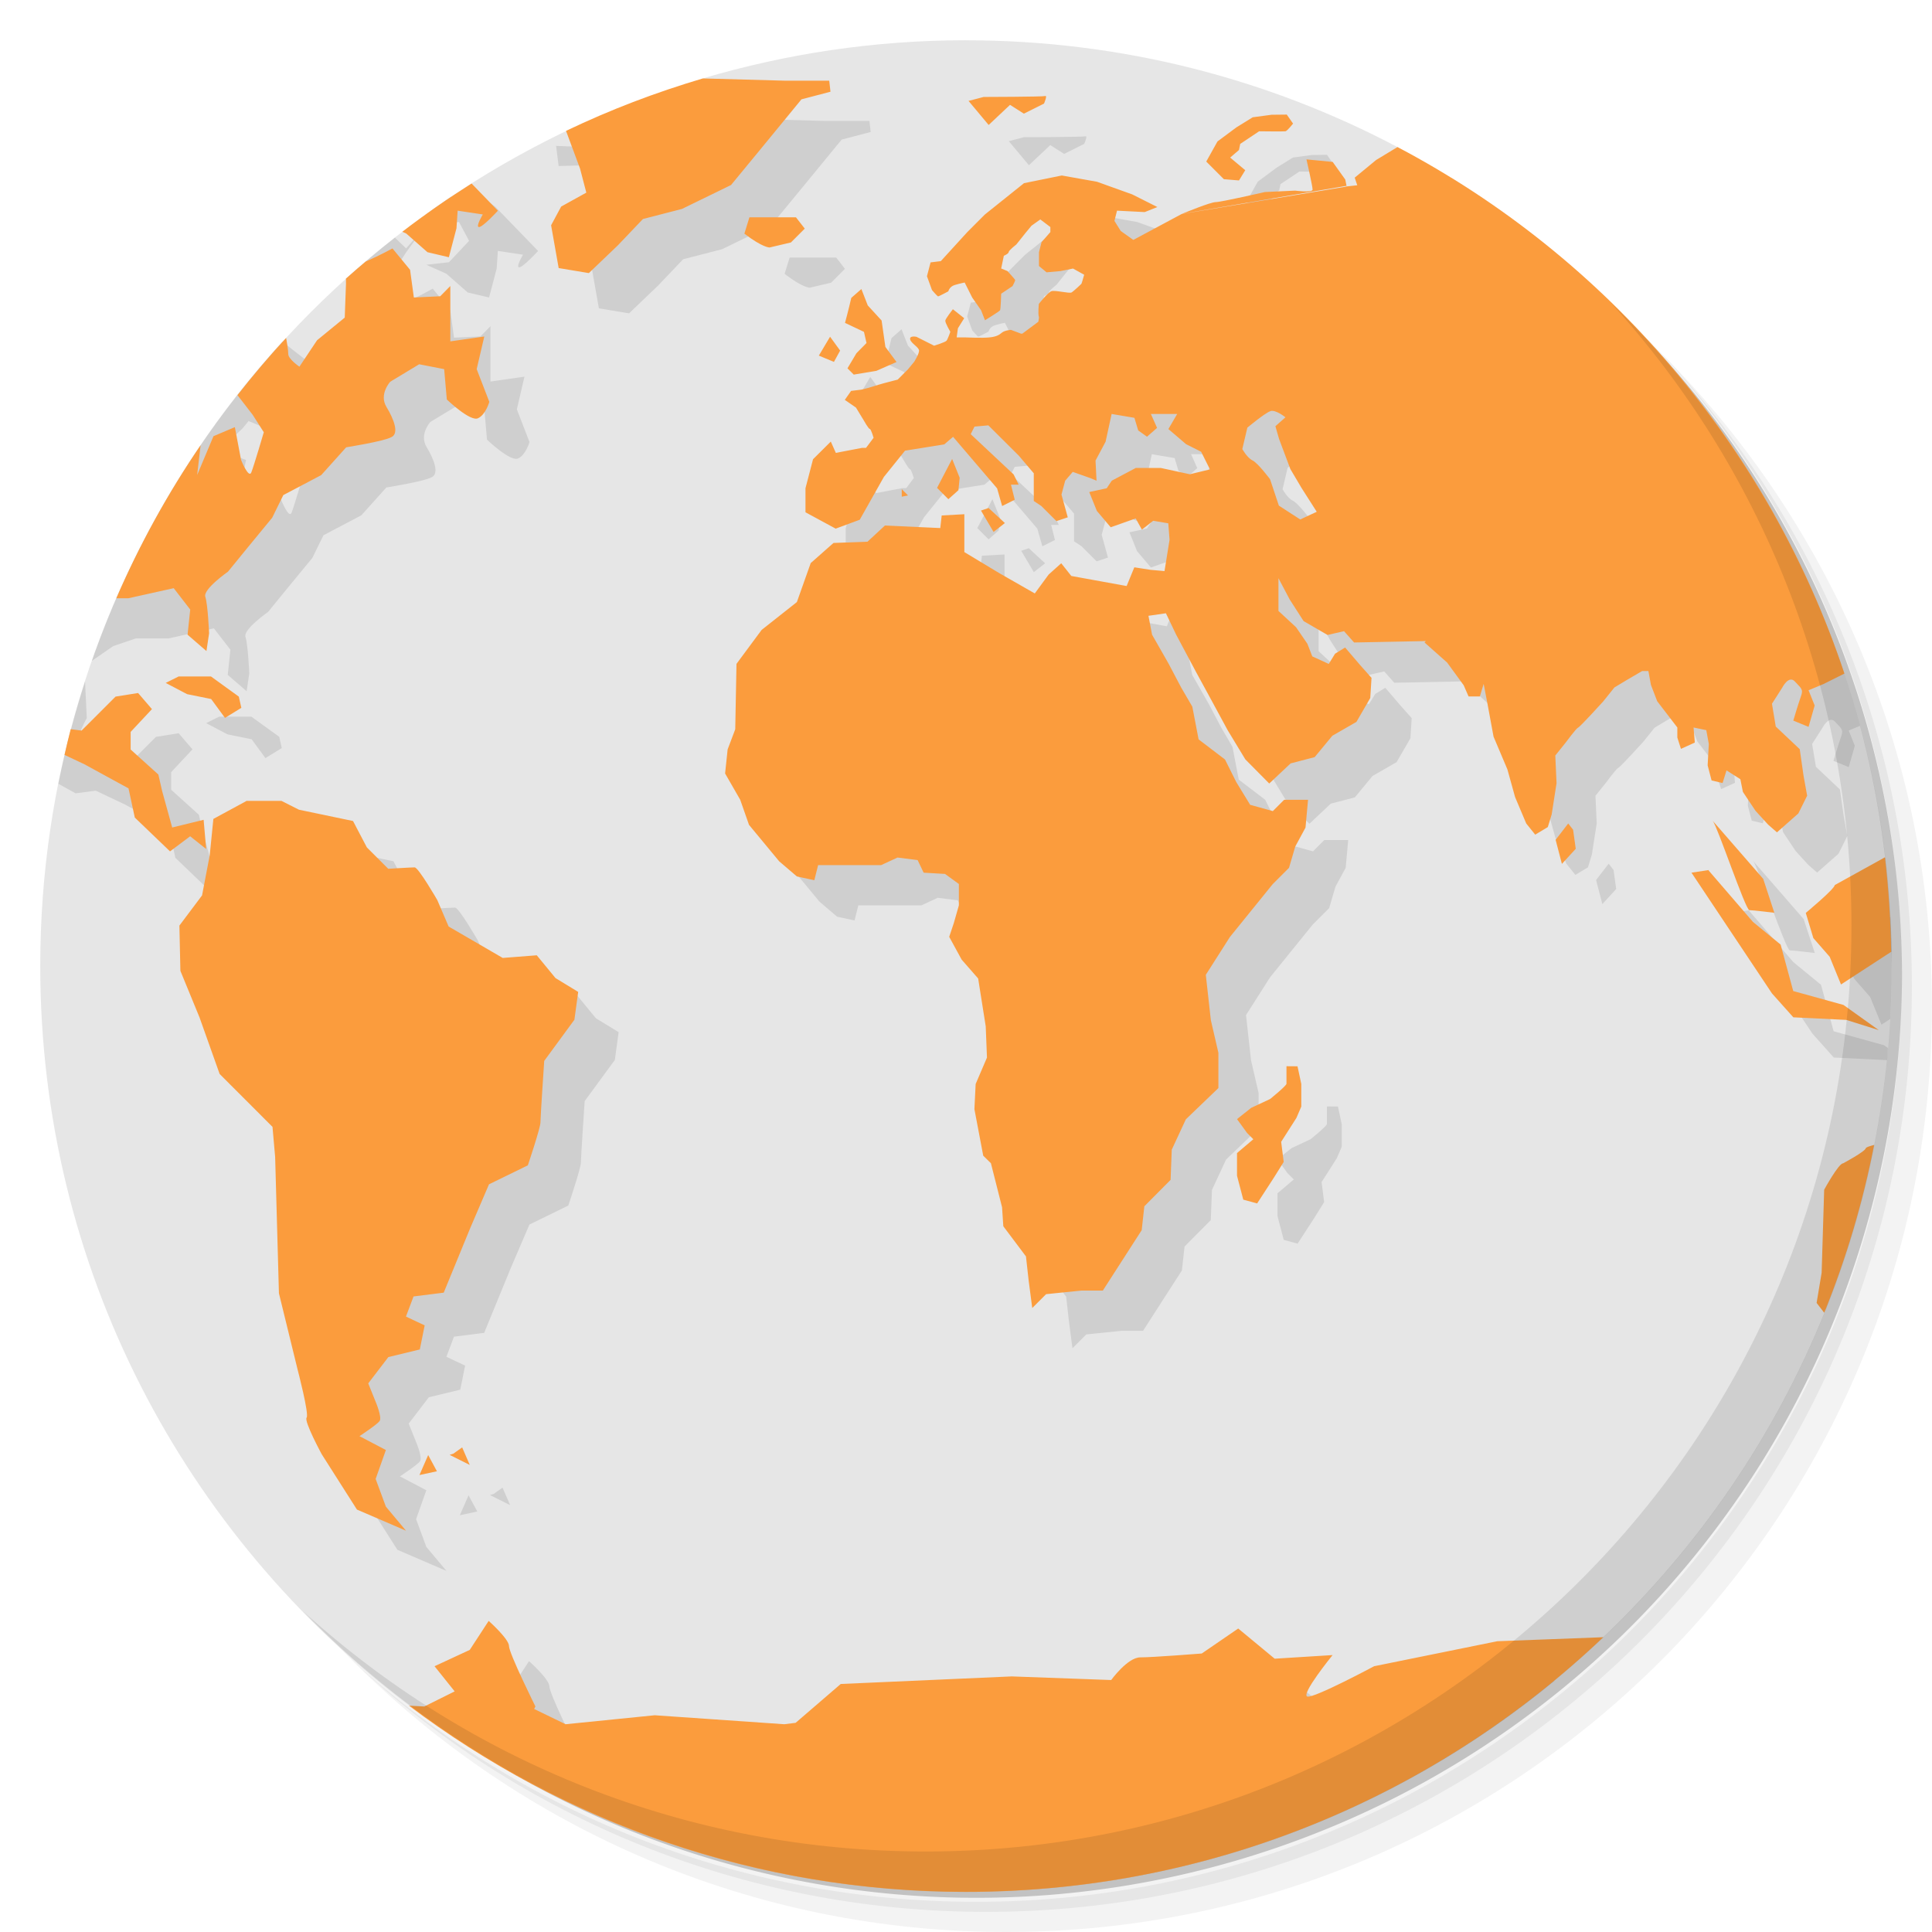 <?xml version="1.0" encoding="UTF-8" standalone="no"?>
<svg
   xmlns:dc="http://purl.org/dc/elements/1.1/"
   xmlns:cc="http://creativecommons.org/ns#"
   xmlns:rdf="http://www.w3.org/1999/02/22-rdf-syntax-ns#"
   xmlns:svg="http://www.w3.org/2000/svg"
   xmlns="http://www.w3.org/2000/svg"
   xmlns:sodipodi="http://sodipodi.sourceforge.net/DTD/sodipodi-0.dtd"
   xmlns:inkscape="http://www.inkscape.org/namespaces/inkscape"
   viewBox="0 0 48 48"
   id="svg2"
   version="1.1"
   inkscape:version="0.91 r13725"
   sodipodi:docname="firefox-icon-unbranded.svg">
  <sodipodi:namedview
     pagecolor="#ffffff"
     bordercolor="#666666"
     borderopacity="1"
     objecttolerance="10"
     gridtolerance="10"
     guidetolerance="10"
     inkscape:pageopacity="0"
     inkscape:pageshadow="2"
     inkscape:window-width="1863"
     inkscape:window-height="1021"
     id="namedview43"
     showgrid="false"
     inkscape:zoom="4.9166667"
     inkscape:cx="24"
     inkscape:cy="24"
     inkscape:window-x="57"
     inkscape:window-y="31"
     inkscape:window-maximized="1"
     inkscape:current-layer="g19" />
  <defs
     id="defs4">
    <linearGradient
       id="linearGradient3764"
       x1="1"
       x2="47"
       gradientUnits="userSpaceOnUse"
       gradientTransform="matrix(0,-1,1,0,-1.5e-6,48)">
      <stop
         style="stop-color:#ffd75d;stop-opacity:1"
         id="stop7" />
      <stop
         offset="1"
         style="stop-color:#ffdd72;stop-opacity:1"
         id="stop9" />
    </linearGradient>
  </defs>
  <g
     id="g11">
    <path
       d="m 36.31 5 c 5.859 4.062 9.688 10.831 9.688 18.5 c 0 12.426 -10.07 22.5 -22.5 22.5 c -7.669 0 -14.438 -3.828 -18.5 -9.688 c 1.037 1.822 2.306 3.499 3.781 4.969 c 4.085 3.712 9.514 5.969 15.469 5.969 c 12.703 0 23 -10.298 23 -23 c 0 -5.954 -2.256 -11.384 -5.969 -15.469 c -1.469 -1.475 -3.147 -2.744 -4.969 -3.781 z m 4.969 3.781 c 3.854 4.113 6.219 9.637 6.219 15.719 c 0 12.703 -10.297 23 -23 23 c -6.081 0 -11.606 -2.364 -15.719 -6.219 c 4.16 4.144 9.883 6.719 16.219 6.719 c 12.703 0 23 -10.298 23 -23 c 0 -6.335 -2.575 -12.06 -6.719 -16.219 z"
       style="opacity:0.05"
       id="path13" />
    <path
       d="m 41.28 8.781 c 3.712 4.085 5.969 9.514 5.969 15.469 c 0 12.703 -10.297 23 -23 23 c -5.954 0 -11.384 -2.256 -15.469 -5.969 c 4.113 3.854 9.637 6.219 15.719 6.219 c 12.703 0 23 -10.298 23 -23 c 0 -6.081 -2.364 -11.606 -6.219 -15.719 z"
       style="opacity:0.1"
       id="path15" />
    <path
       d="m 31.25 2.375 c 8.615 3.154 14.75 11.417 14.75 21.13 c 0 12.426 -10.07 22.5 -22.5 22.5 c -9.708 0 -17.971 -6.135 -21.12 -14.75 a 23 23 0 0 0 44.875 -7 a 23 23 0 0 0 -16 -21.875 z"
       style="opacity:0.2"
       id="path17" />
  </g>
  <g
     id="g19">
    <path
       d="m 24 1 c -2.27 0 -4.462 0.334 -6.533 0.947 c 1.534 1.053 -1.25 2.02 -3.205 1.215 c -7.833 3.667 -13.262 11.617 -13.262 20.838 c 0 7.505 3.595 14.169 9.156 18.367 c 5.844 2.633 21.844 2.633 29.684 -1.699 c 2.366 -2.249 4.253 -4.995 5.494 -8.07 c 0 -0.001 0 -0.001 0 -0.002 c 0.234 -1.595 0.667 -3.594 1.23 -4.15 l 0.002 0 c 0.282 -1.438 0.434 -2.923 0.434 -4.443 c 0 -0.118 -0.006 -0.234 -0.008 -0.352 c -0.001 0 -0.001 0 -0.002 0 c -0.992 -0.649 -0.556 -1.182 -0.154 -2.348 c -0.185 -1.577 -0.527 -3.105 -1.014 -4.568 c -1.826 -0.738 -7.823 -7.734 -11.1 -13.08 c -3.203 -1.692 -6.85 -2.654 -10.725 -2.654 z"
       style="fill:#e6e6e6;fill-opacity:1"
       id="path21" />
    <path
       d="m 17 2.906 -0.84 0.25 -0.969 0.066 l -0.598 0.434 -0.777 -0.031 l 0.063 0.5 1.125 -0.031 0.406 1.094 0.156 0.598 -0.625 0.346 -0.25 0.465 0.188 1.063 0.75 0.125 0.719 -0.688 0.625 -0.656 0.969 -0.25 1.219 -0.594 0.721 -0.875 1.029 -1.254 0.721 -0.189 -0.031 -0.275 -1.125 0 -3.469 -0.096 z m 9.969 0.48 c -0.055 0.02 -1.531 0.023 -1.531 0.023 l -0.375 0.098 0.5 0.598 0.531 -0.5 0.344 0.219 0.5 -0.25 c 0 0 0.09 -0.211 0.031 -0.188 z m 6 0.461 -0.375 0.004 -0.471 0.063 -0.404 0.25 -0.471 0.35 -0.279 0.5 0.438 0.438 0.375 0.031 0.156 -0.254 -0.375 -0.314 0.219 -0.188 0.031 -0.152 0.469 -0.313 c 0 0 0.609 0.008 0.656 0 0.047 -0.012 0.188 -0.191 0.188 -0.191 z m 3.105 0.578 -0.266 0.176 -0.621 0.375 -0.531 0.438 0.064 0.189 -0.281 0.031 0 0.004 -4.08 0.678 -1.203 0.645 -0.313 -0.223 -0.156 -0.25 0.064 -0.254 0.689 0.035 0.314 -0.125 -0.625 -0.314 -0.875 -0.314 -0.875 -0.156 -0.939 0.191 -0.973 0.779 -0.438 0.439 -0.656 0.719 -0.254 0.031 -0.09 0.344 0.125 0.344 c 0 0 0.133 0.156 0.152 0.156 0.023 0 0.254 -0.125 0.254 -0.125 0 0 0.027 -0.117 0.156 -0.156 0.129 -0.039 0.25 -0.063 0.25 -0.063 l 0.188 0.375 0.219 0.313 0.098 0.25 c 0 0 0.363 -0.223 0.375 -0.25 0.016 -0.031 0.027 -0.41 0.027 -0.41 l 0.281 -0.188 c 0 0 0.074 -0.133 0.066 -0.156 -0.012 -0.02 -0.191 -0.219 -0.191 -0.219 l -0.156 -0.063 0.066 -0.316 c 0 0 0.121 -0.051 0.121 -0.094 0 -0.039 0.191 -0.189 0.191 -0.189 l 0.219 -0.275 0.156 -0.189 0.219 -0.156 0.25 0.189 0 0.125 -0.219 0.25 -0.064 0.25 0 0.344 0.189 0.156 0.344 -0.031 0.313 -0.063 0.277 0.154 -0.064 0.221 c 0 0 -0.195 0.188 -0.25 0.219 -0.059 0.031 -0.414 -0.063 -0.5 -0.031 -0.09 0.031 -0.313 0.316 -0.313 0.316 0 0 -0.023 0.249 0 0.313 0.012 0.023 -0.004 0.07 -0.012 0.129 l -0.023 0.018 -0.375 0.279 -0.031 0 -0.25 -0.094 c 0 0 -0.148 0.008 -0.223 0.066 -0.063 0.051 -0.122 0.102 -0.314 0.121 -0.191 0.02 -0.563 0 -0.594 0 l -0.219 0 0.031 -0.227 0.156 -0.25 -0.281 -0.223 c 0 0 -0.18 0.23 -0.188 0.281 -0.008 0.055 0.125 0.279 0.125 0.279 0 0 -0.063 0.182 -0.094 0.221 -0.031 0.039 -0.309 0.125 -0.309 0.125 l -0.439 -0.221 c 0 0 -0.18 -0.038 -0.156 0.064 0.023 0.102 0.221 0.195 0.221 0.281 0 0.082 -0.121 0.275 -0.121 0.275 l -0.156 0.189 -0.254 0.254 -0.344 0.09 c 0 0 -0.247 0.07 -0.314 0.094 -0.063 0.023 -0.25 0.066 -0.25 0.066 l -0.25 0.031 -0.156 0.223 0.277 0.191 0.188 0.309 c 0 0 0.125 0.223 0.156 0.223 0.031 0 0.094 0.219 0.094 0.219 l -0.188 0.25 -0.098 0 -0.652 0.125 -0.125 -0.281 -0.441 0.438 -0.188 0.721 0 0.598 0.75 0.406 0.598 -0.221 0.6 -1.064 0.525 -0.652 0.975 -0.156 0.219 -0.188 1.094 1.281 0.125 0.438 0.313 -0.156 -0.094 -0.375 0.191 0 -0.125 -0.254 -1.066 -1 0.094 -0.188 0.344 -0.031 0.754 0.75 0.375 0.441 0 0.688 0.188 0.125 0.375 0.375 0.281 -0.094 -0.156 -0.566 0.092 -0.344 0.188 -0.219 0.441 0.156 0.15 0.063 -0.025 -0.5 0.25 -0.469 0.15 -0.689 0.566 0.096 0.094 0.313 0.219 0.156 0.25 -0.219 -0.154 -0.346 0.654 0 -0.219 0.375 0.439 0.375 0.375 0.189 0.219 0.438 -0.5 0.121 -0.719 -0.156 -0.625 0 -0.596 0.316 -0.125 0.188 -0.434 0.094 0.189 0.469 0.344 0.406 0.621 -0.219 0.154 0.277 0.281 -0.219 0.375 0.063 0.031 0.41 -0.125 0.777 -0.344 -0.031 -0.406 -0.063 -0.191 0.465 -1.375 -0.25 -0.25 -0.316 -0.313 0.281 -0.344 0.469 -0.875 -0.5 -0.875 -0.527 0 -0.941 -0.563 0.031 -0.035 0.313 -1.375 -0.063 -0.434 0.402 -0.844 0.031 -0.566 0.5 -0.344 0.969 -0.875 0.691 -0.625 0.844 -0.031 1.625 -0.189 0.5 -0.063 0.598 0.375 0.652 0.219 0.625 0.75 0.906 0.439 0.375 0.434 0.094 0.094 -0.375 1.566 0 0.406 -0.188 0.5 0.063 0.15 0.313 0.531 0.031 0.344 0.25 0 0.531 -0.125 0.438 -0.115 0.344 0.309 0.566 0.41 0.469 0.188 1.188 0.031 0.777 -0.281 0.656 -0.031 0.625 0.219 1.156 0.191 0.188 0.277 1.094 0.031 0.471 0.563 0.75 0.066 0.594 0.09 0.688 0.344 -0.344 0.879 -0.09 0.531 0 0.965 -1.5 0.066 -0.594 0.652 -0.656 0.029 -0.75 0.35 -0.754 0.809 -0.777 0 -0.875 -0.188 -0.813 -0.125 -1.125 0.598 -0.939 1.062 -1.313 0.406 -0.406 0.156 -0.531 0.254 -0.469 0.063 -0.691 -0.594 0 -0.281 0.281 -0.563 -0.156 -0.344 -0.563 -0.281 -0.563 -0.656 -0.5 -0.156 -0.813 -0.277 -0.475 -0.313 -0.594 -0.41 -0.719 -0.09 -0.469 0.434 -0.063 0.254 0.531 0.5 0.938 0.375 0.688 0.406 0.75 0.438 0.723 0.594 0.6 0.531 -0.5 0.598 -0.156 0.439 -0.531 0.598 -0.344 0.344 -0.594 0.031 -0.5 -0.281 -0.316 -0.375 -0.438 -0.25 0.154 -0.156 0.254 -0.41 -0.188 -0.121 -0.313 -0.281 -0.41 -0.438 -0.406 0 -0.813 0.281 0.531 0.344 0.535 0.594 0.344 0.41 -0.094 0.25 0.281 1.781 -0.035 -0.031 0.035 0.563 0.5 0.41 0.563 0.121 0.277 0.281 0 0.094 -0.311 0.09 0.467 0.156 0.844 0.344 0.813 0.191 0.688 0.277 0.656 0.223 0.277 0.313 -0.188 0.096 -0.314 0.121 -0.775 -0.031 -0.689 0.254 -0.316 c 0 0 0.266 -0.359 0.309 -0.375 0.047 -0.012 0.625 -0.65 0.625 -0.65 l 0.281 -0.35 0.313 -0.188 0.375 -0.219 0.156 0 0.063 0.344 0.156 0.406 0.5 0.652 0 0.25 0.09 0.281 0.344 -0.156 -0.031 -0.375 0.316 0.066 0.063 0.344 -0.029 0.531 0.098 0.375 0.273 0.064 0.098 -0.314 0.344 0.219 0.063 0.316 0.313 0.469 0.314 0.344 0.219 0.191 0.531 -0.469 0.219 -0.441 -0.09 -0.5 -0.094 -0.656 -0.596 -0.563 -0.094 -0.566 0.254 -0.398 c 0 0 0.161 -0.32 0.314 -0.156 0.152 0.168 0.221 0.188 0.15 0.375 -0.066 0.184 -0.188 0.598 -0.188 0.598 l 0.379 0.156 0.152 -0.531 -0.152 -0.379 0.281 -0.117 c -1.534 -5.725 -5.219 -10.566 -10.139 -13.607 m -24.863 0.457 c -0.174 0.117 -0.343 0.24 -0.514 0.361 l 0.145 0.336 0.563 -0.064 0.25 0.469 -0.5 0.531 -0.563 0.063 0.5 0.223 0.529 0.465 0.531 0.125 0.189 -0.719 0.029 -0.438 0.625 0.094 c 0 0 -0.188 0.313 -0.094 0.313 0.098 0 0.469 -0.406 0.469 -0.406 l -1.063 -1.098 c 0 0 -0.438 -0.344 -0.563 -0.25 -0.129 0.09 -0.469 0.063 -0.469 0.063 z m 22.248 0.078 c 0 0 0.152 0.664 0.152 0.75 0 0.082 -0.434 0.025 -0.434 0.025 l -0.75 0.035 c 0 0 -1.088 0.25 -1.221 0.25 -0.133 0 -0.762 0.262 -0.813 0.281 l -0.025 0.01 4.086 -0.695 -0.031 -0.156 -0.313 -0.438 z m -22.93 0.711 -0.438 0.5 l -0.279 -0.268 c -0.419 0.329 -0.83 0.669 -1.225 1.025 c 0.362 0.1 0.799 0.272 0.879 0.215 0.133 -0.094 0.625 -0.875 0.625 -0.875 z m 9.09 0.727 -0.125 0.406 c 0.453 0.348 0.625 0.344 0.625 0.344 l 0.531 -0.125 0.344 -0.344 -0.219 -0.281 z m -8.867 0.773 c 0 0 -0.43 0.25 -0.844 0.406 -0.414 0.156 -0.313 0.469 -0.313 0.469 l -0.031 0.844 -0.688 0.563 -0.438 0.656 c 0 0 -0.277 -0.188 -0.277 -0.313 0 -0.125 -0.063 -0.469 -0.063 -0.469 l -0.729 -0.563 c 0 0 -0.179 -0.137 -0.348 -0.281 -2.079 2.273 -3.702 4.966 -4.738 7.936 l 0.531 -0.367 0.563 -0.191 0.813 0 1.125 -0.25 0.41 0.531 -0.066 0.625 0.469 0.406 0.066 -0.441 c 0 0 -0.031 -0.719 -0.094 -0.906 -0.063 -0.188 0.563 -0.625 0.563 -0.625 l 0.5 -0.613 0.598 -0.727 0.277 -0.563 0.941 -0.496 0.621 -0.691 c 0 0 0.938 -0.148 1.125 -0.254 0.191 -0.09 0.066 -0.434 -0.125 -0.75 -0.191 -0.313 0.094 -0.625 0.094 -0.625 l 0.719 -0.434 0.621 0.121 0.066 0.754 c 0 0 0.586 0.563 0.777 0.465 0.191 -0.09 0.279 -0.406 0.279 -0.406 l -0.314 -0.813 0.189 -0.811 -0.844 0.121 0 -1.375 -0.25 0.254 -0.656 0.031 -0.094 -0.688 z m 11.648 1.01 -0.25 0.219 c -0.07 0.305 -0.156 0.621 -0.156 0.621 l 0.471 0.223 0.063 0.277 -0.25 0.254 -0.223 0.375 0.156 0.156 0.563 -0.094 0.5 -0.219 -0.277 -0.375 -0.094 -0.656 -0.344 -0.375 z m -0.777 1.184 -0.279 0.469 0.375 0.156 0.154 -0.281 z m -15.443 1.092 0.004 0.006 0.656 0.277 0.438 0.566 0.277 0.434 c 0 0 -0.248 0.844 -0.311 1 -0.066 0.156 -0.254 -0.313 -0.254 -0.313 l -0.154 -0.814 -0.531 0.225 -0.406 0.965 0.094 -0.811 0.121 -0.564 -0.656 -0.25 0.566 -0.531 z m 26.383 0.756 c 0.133 -0.043 0.375 0.154 0.375 0.154 l -0.25 0.221 0.09 0.313 0.281 0.75 0.277 0.469 0.379 0.594 -0.41 0.191 -0.531 -0.344 -0.219 -0.656 c 0 0 -0.302 -0.406 -0.439 -0.469 -0.133 -0.066 -0.25 -0.281 -0.25 -0.281 l 0.125 -0.531 c 0 0 0.431 -0.359 0.564 -0.406 z m -7.906 1.188 -0.375 0.719 0.281 0.281 0.25 -0.223 0.031 -0.309 z m -1.252 0.75 0 0.188 0.156 -0.031 z m 2.156 0.469 -0.188 0.064 0.313 0.531 0.281 -0.221 z m -23.447 3.311 c -0.267 0.828 -0.491 1.675 -0.664 2.541 l 0.43 0.238 0.5 -0.066 0.727 0.344 1.094 0.598 0.156 0.725 0.875 0.84 0.5 -0.375 0.398 0.316 -0.063 -0.725 -0.781 0.191 -0.25 -0.906 -0.094 -0.41 -0.688 -0.621 0 -0.438 0.529 -0.566 -0.344 -0.4 -0.563 0.09 -0.844 0.844 -0.688 -0.09 c 0 0 -0.309 -0.531 -0.375 -0.656 -0.063 -0.125 0.188 -0.563 0.188 -0.563 z m 3.322 0.875 0 0.004 -0.313 0.156 0.531 0.279 0.598 0.121 0.344 0.469 0.406 -0.25 -0.063 -0.279 -0.691 -0.5 z m 1.688 3.094 -0.004 0.004 -0.813 0.441 -0.09 0.9 -0.191 1 -0.563 0.75 0.025 1.125 0.475 1.156 0.5 1.406 1.313 1.313 0.066 0.75 0.094 3.385 0.465 1.9 c 0 0 0.289 1.103 0.223 1.189 -0.07 0.09 0.375 0.91 0.375 0.91 l 0.875 1.375 1.219 0.525 -0.5 -0.598 -0.254 -0.688 0.254 -0.719 -0.656 -0.344 c 0 0 0.434 -0.285 0.5 -0.375 0.066 -0.09 -0.094 -0.469 -0.094 -0.469 l -0.188 -0.467 0.5 -0.654 0.781 -0.189 0.121 -0.598 -0.465 -0.219 0.188 -0.5 0.75 -0.094 0.656 -1.598 0.469 -1.094 0.965 -0.471 c 0 0 0.313 -0.928 0.313 -1.064 0 -0.129 0.094 -1.531 0.094 -1.531 l 0.75 -1.023 0.094 -0.691 -0.564 -0.344 -0.465 -0.566 -0.846 0.066 -1.344 -0.781 -0.281 -0.656 c 0 0 -0.469 -0.813 -0.563 -0.813 -0.09 0 -0.656 0.035 -0.656 0.035 l -0.531 -0.531 -0.344 -0.656 -1.344 -0.281 -0.434 -0.219 z m 36.434 0.492 c 0.113 0.129 0.816 2.219 0.91 2.219 0.086 0 0.621 0.066 0.621 0.066 l -0.277 -0.844 z m -3.59 0.066 -0.313 0.406 0.156 0.598 0.344 -0.375 -0.066 -0.473 z m 3.5 1.156 -0.438 0.066 2 3 0.531 0.594 1.313 0.064 0.01 0.002 c 0.01 -0.1 0.013 -0.202 0.021 -0.303 l -0.098 -0.07 -1.25 -0.346 -0.313 -1.154 -0.688 -0.564 -1.104 -1.281 z m 3.5 0.164 -0.379 0.211 c 0 0.094 -0.719 0.691 -0.719 0.691 l 0.188 0.625 0.406 0.465 0.281 0.688 0.217 -0.141 c 0.025 -0.435 0.039 -0.873 0.039 -1.314 c 0 -0.411 -0.012 -0.819 -0.033 -1.225 z m -14 4.711 0 0.439 c -0.023 0.066 -0.406 0.375 -0.406 0.375 l -0.469 0.219 -0.354 0.281 0.25 0.344 0.156 0.156 -0.406 0.344 0 0.563 0.156 0.594 0.344 0.094 0.406 -0.625 0.254 -0.406 -0.063 -0.5 0.379 -0.594 0.121 -0.281 0 -0.563 -0.094 -0.438 z m -20.48 9.469 -0.219 0.156 -0.094 0.031 0.5 0.25 -0.188 -0.434 z m -0.848 0.188 0.002 0.004 0.002 -0.004 z m 0.002 0.004 -0.217 0.496 0.434 -0.094 z m 1.502 4.121 -0.469 0.719 -0.875 0.406 0.5 0.625 -0.699 0.348 c 3.579 2.297 7.832 3.635 12.4 3.635 c 5.553 0 10.647 -1.968 14.621 -5.244 l -0.42 0.016 -3.059 0.621 c 0 0 -1.48 0.793 -1.656 0.754 -0.18 -0.043 0.625 -1.031 0.625 -1.031 l -1.439 0.09 -0.906 -0.75 -0.906 0.621 c 0 0 -1.215 0.096 -1.527 0.096 -0.316 0 -0.723 0.563 -0.723 0.563 l -2.469 -0.09 -4.25 0.188 -1.121 0.965 -0.281 0.035 -3.219 -0.223 -2.215 0.223 -0.781 -0.379 0.031 -0.063 c 0 0 -0.656 -1.32 -0.656 -1.5 0 -0.176 -0.5 -0.621 -0.5 -0.621 z"
       style="fill:#000;opacity:0.1;fill-opacity:1"
       id="path23" />
    <path
       d="m 17.467 1.947 c -1.176 0.348 -2.315 0.782 -3.404 1.305 l 0.348 0.936 l 0.156 0.598 l -0.625 0.346 l -0.25 0.465 l 0.188 1.063 l 0.75 0.125 l 0.719 -0.688 l 0.625 -0.656 l 0.969 -0.25 l 1.219 -0.594 l 0.721 -0.875 l 1.029 -1.254 l 0.721 -0.189 l -0.031 -0.275 l -1.125 0 l -2.01 -0.055 z m 8.502 0.439 c -0.055 0.02 -1.531 0.023 -1.531 0.023 l -0.375 0.098 l 0.5 0.598 l 0.531 -0.5 l 0.344 0.219 l 0.5 -0.25 c 0 0 0.09 -0.211 0.031 -0.188 z m 6 0.461 l -0.375 0.004 l -0.471 0.063 l -0.404 0.25 l -0.471 0.35 l -0.279 0.5 l 0.438 0.438 l 0.375 0.031 l 0.156 -0.254 l -0.375 -0.314 l 0.219 -0.188 l 0.031 -0.152 l 0.469 -0.313 c 0 0 0.609 0.008 0.656 0 c 0.047 -0.012 0.188 -0.191 0.188 -0.191 l -0.156 -0.223 z m 2.754 0.805 l -0.535 0.324 l -0.531 0.438 l 0.064 0.189 l -0.281 0.031 l 0 0.004 l -4.08 0.678 l -1.203 0.645 l -0.313 -0.223 l -0.156 -0.25 l 0.064 -0.254 l 0.689 0.035 l 0.314 -0.125 l -0.625 -0.314 l -0.875 -0.314 l -0.875 -0.156 l -0.939 0.191 l -0.973 0.779 l -0.438 0.439 l -0.656 0.719 l -0.254 0.031 l -0.09 0.344 l 0.125 0.344 c 0 0 0.133 0.156 0.152 0.156 c 0.023 0 0.254 -0.125 0.254 -0.125 c 0 0 0.027 -0.117 0.156 -0.156 c 0.129 -0.039 0.25 -0.063 0.25 -0.063 l 0.188 0.375 l 0.219 0.313 l 0.098 0.25 c 0 0 0.363 -0.223 0.375 -0.25 c 0.016 -0.031 0.027 -0.41 0.027 -0.41 l 0.281 -0.188 c 0 0 0.074 -0.133 0.066 -0.156 c -0.012 -0.02 -0.191 -0.219 -0.191 -0.219 l -0.156 -0.063 l 0.066 -0.316 c 0 0 0.121 -0.051 0.121 -0.094 c 0 -0.039 0.191 -0.189 0.191 -0.189 l 0.219 -0.275 l 0.156 -0.189 l 0.219 -0.156 l 0.25 0.189 l 0 0.125 l -0.219 0.25 l -0.064 0.25 l 0 0.344 l 0.189 0.156 l 0.344 -0.031 l 0.313 -0.063 l 0.277 0.154 l -0.064 0.221 c 0 0 -0.195 0.188 -0.25 0.219 c -0.059 0.031 -0.414 -0.063 -0.5 -0.031 c -0.09 0.031 -0.313 0.316 -0.313 0.316 c 0 0 -0.023 0.249 0 0.313 c 0.012 0.023 -0.004 0.07 -0.012 0.129 l -0.023 0.018 l -0.375 0.279 l -0.031 0 l -0.25 -0.094 c 0 0 -0.148 0.008 -0.223 0.066 c -0.063 0.051 -0.122 0.102 -0.314 0.121 c -0.191 0.02 -0.563 0 -0.594 0 l -0.219 0 l 0.031 -0.227 l 0.156 -0.25 l -0.281 -0.223 c 0 0 -0.18 0.23 -0.188 0.281 c -0.008 0.055 0.125 0.279 0.125 0.279 c 0 0 -0.063 0.182 -0.094 0.221 c -0.031 0.039 -0.309 0.125 -0.309 0.125 l -0.439 -0.221 c 0 0 -0.18 -0.038 -0.156 0.064 c 0.023 0.102 0.221 0.195 0.221 0.281 c 0 0.082 -0.121 0.275 -0.121 0.275 l -0.156 0.189 l -0.254 0.254 l -0.344 0.09 c 0 0 -0.247 0.07 -0.314 0.094 c -0.063 0.023 -0.25 0.066 -0.25 0.066 l -0.25 0.031 l -0.156 0.223 l 0.277 0.191 l 0.188 0.309 c 0 0 0.125 0.223 0.156 0.223 c 0.031 0 0.094 0.219 0.094 0.219 l -0.188 0.25 l -0.098 0 l -0.652 0.125 l -0.125 -0.281 l -0.441 0.438 l -0.188 0.721 l 0 0.598 l 0.75 0.406 l 0.598 -0.221 l 0.6 -1.064 l 0.525 -0.652 l 0.975 -0.156 l 0.219 -0.188 l 1.094 1.281 l 0.125 0.438 l 0.313 -0.156 l -0.094 -0.375 l 0.191 0 l -0.125 -0.254 l -1.066 -1 l 0.094 -0.188 l 0.344 -0.031 l 0.754 0.75 l 0.375 0.441 l 0 0.688 l 0.188 0.125 l 0.375 0.375 l 0.281 -0.094 l -0.156 -0.566 l 0.092 -0.344 l 0.188 -0.219 l 0.441 0.156 l 0.15 0.063 l -0.025 -0.5 l 0.25 -0.469 l 0.15 -0.689 l 0.566 0.096 l 0.094 0.313 l 0.219 0.156 l 0.25 -0.219 l -0.154 -0.346 l 0.654 0 l -0.219 0.375 l 0.439 0.375 l 0.375 0.189 l 0.219 0.438 l -0.5 0.121 l -0.719 -0.156 l -0.625 0 l -0.596 0.316 l -0.125 0.188 l -0.434 0.094 l 0.189 0.469 l 0.344 0.406 l 0.621 -0.219 l 0.154 0.277 l 0.281 -0.219 l 0.375 0.063 l 0.031 0.41 l -0.125 0.777 l -0.344 -0.031 l -0.406 -0.063 l -0.191 0.465 l -1.375 -0.25 l -0.25 -0.316 l -0.313 0.281 l -0.344 0.469 l -0.875 -0.5 l -0.875 -0.527 l 0 -0.941 l -0.563 0.031 l -0.035 0.313 l -1.375 -0.063 l -0.434 0.402 l -0.844 0.031 l -0.566 0.5 l -0.344 0.969 l -0.875 0.691 l -0.625 0.844 l -0.031 1.625 l -0.189 0.5 l -0.063 0.598 l 0.375 0.652 l 0.219 0.625 l 0.75 0.906 l 0.439 0.375 l 0.434 0.094 l 0.094 -0.375 l 1.566 0 l 0.406 -0.188 l 0.5 0.063 l 0.15 0.313 l 0.531 0.031 l 0.344 0.25 l 0 0.531 l -0.125 0.438 l -0.115 0.344 l 0.309 0.566 l 0.41 0.469 l 0.188 1.188 l 0.031 0.777 l -0.281 0.656 l -0.031 0.625 l 0.219 1.156 l 0.191 0.188 l 0.277 1.094 l 0.031 0.471 l 0.563 0.75 l 0.066 0.594 l 0.09 0.688 l 0.344 -0.344 l 0.879 -0.09 l 0.531 0 l 0.965 -1.5 l 0.066 -0.594 l 0.652 -0.656 l 0.029 -0.75 l 0.35 -0.754 l 0.809 -0.777 l 0 -0.875 l -0.188 -0.813 l -0.125 -1.125 l 0.598 -0.939 l 1.063 -1.313 l 0.406 -0.406 l 0.156 -0.531 l 0.254 -0.469 l 0.063 -0.691 l -0.594 0 l -0.281 0.281 l -0.563 -0.156 l -0.344 -0.563 l -0.281 -0.563 l -0.656 -0.5 l -0.156 -0.813 l -0.277 -0.475 l -0.313 -0.594 l -0.41 -0.719 l -0.09 -0.469 l 0.434 -0.063 l 0.254 0.531 l 0.5 0.938 l 0.375 0.688 l 0.406 0.75 l 0.438 0.723 l 0.594 0.6 l 0.531 -0.5 l 0.598 -0.156 l 0.439 -0.531 l 0.598 -0.344 l 0.344 -0.594 l 0.031 -0.5 l -0.281 -0.316 l -0.375 -0.438 l -0.25 0.154 l -0.156 0.254 l -0.41 -0.188 l -0.121 -0.313 l -0.281 -0.41 l -0.438 -0.406 l 0 -0.813 l 0.281 0.531 l 0.344 0.535 l 0.594 0.344 l 0.41 -0.094 l 0.25 0.281 l 1.781 -0.035 l -0.031 0.035 l 0.563 0.5 l 0.41 0.563 l 0.121 0.277 l 0.281 0 l 0.094 -0.311 l 0.09 0.467 l 0.156 0.844 l 0.344 0.813 l 0.191 0.688 l 0.277 0.656 l 0.223 0.277 l 0.313 -0.188 l 0.096 -0.314 l 0.121 -0.775 l -0.031 -0.689 l 0.254 -0.316 c 0 0 0.266 -0.359 0.309 -0.375 c 0.047 -0.012 0.625 -0.65 0.625 -0.65 l 0.281 -0.35 l 0.313 -0.188 l 0.375 -0.219 l 0.156 0 l 0.063 0.344 l 0.156 0.406 l 0.5 0.652 l 0 0.25 l 0.09 0.281 l 0.344 -0.156 l -0.031 -0.375 l 0.316 0.066 l 0.063 0.344 l -0.029 0.531 l 0.098 0.375 l 0.273 0.064 l 0.098 -0.314 l 0.344 0.219 l 0.063 0.316 l 0.313 0.469 l 0.314 0.344 l 0.219 0.191 l 0.531 -0.469 l 0.219 -0.441 l -0.09 -0.5 l -0.094 -0.656 l -0.596 -0.563 l -0.094 -0.566 l 0.254 -0.398 c 0 0 0.161 -0.32 0.314 -0.156 c 0.152 0.168 0.221 0.188 0.15 0.375 c -0.066 0.184 -0.188 0.598 -0.188 0.598 l 0.379 0.156 l 0.152 -0.531 l -0.152 -0.379 l 0.375 -0.156 l 0.516 -0.258 c -1.882 -5.658 -5.899 -10.338 -11.1 -13.08 z m -2.264 0.309 c 0 0 0.152 0.664 0.152 0.75 c 0 0.082 -0.434 0.025 -0.434 0.025 l -0.75 0.035 c 0 0 -1.088 0.25 -1.221 0.25 c -0.133 0 -0.762 0.262 -0.813 0.281 l -0.025 0.01 l 4.086 -0.695 l -0.031 -0.156 l -0.313 -0.438 l -0.652 -0.063 z m -20.742 0.598 c -0.592 0.375 -1.167 0.774 -1.721 1.199 l 0.096 0.043 l 0.529 0.465 l 0.531 0.125 l 0.189 -0.719 l 0.029 -0.438 l 0.625 0.094 c 0 0 -0.188 0.313 -0.094 0.313 c 0.098 0 0.469 -0.406 0.469 -0.406 l -0.654 -0.676 z m 6.902 0.84 l -0.125 0.406 c 0.453 0.348 0.625 0.344 0.625 0.344 l 0.531 -0.125 l 0.344 -0.344 l -0.219 -0.281 l -1.156 0 z m -8.867 0.773 c 0 0 -0.321 0.177 -0.666 0.326 c -0.164 0.14 -0.33 0.279 -0.49 0.424 c -0.002 0.058 0 0.125 0 0.125 l -0.031 0.844 l -0.688 0.563 l -0.438 0.656 c 0 0 -0.277 -0.188 -0.277 -0.313 c 0 -0.107 -0.04 -0.328 -0.053 -0.402 c -0.422 0.457 -0.824 0.932 -1.209 1.422 l 0.377 0.488 l 0.277 0.434 c 0 0 -0.248 0.844 -0.311 1 c -0.066 0.156 -0.254 -0.313 -0.254 -0.313 l -0.154 -0.814 l -0.531 0.225 l -0.406 0.965 l 0.086 -0.74 c -0.812 1.191 -1.514 2.463 -2.094 3.801 l 0.301 0 l 1.125 -0.25 l 0.41 0.531 l -0.066 0.625 l 0.469 0.406 l 0.066 -0.441 c 0 0 -0.031 -0.719 -0.094 -0.906 c -0.063 -0.188 0.563 -0.625 0.563 -0.625 l 0.5 -0.613 l 0.598 -0.727 l 0.277 -0.563 l 0.941 -0.496 l 0.621 -0.691 c 0 0 0.938 -0.148 1.125 -0.254 c 0.191 -0.09 0.066 -0.434 -0.125 -0.75 c -0.191 -0.313 0.094 -0.625 0.094 -0.625 l 0.719 -0.434 l 0.621 0.121 l 0.066 0.754 c 0 0 0.586 0.563 0.777 0.465 c 0.191 -0.09 0.279 -0.406 0.279 -0.406 l -0.314 -0.813 l 0.189 -0.811 l -0.844 0.121 l 0 -1.375 l -0.25 0.254 l -0.656 0.031 l -0.094 -0.688 l -0.437 -0.531 z m 11.648 1.01 l -0.25 0.219 c -0.07 0.305 -0.156 0.621 -0.156 0.621 l 0.471 0.223 l 0.063 0.277 l -0.25 0.254 l -0.223 0.375 l 0.156 0.156 l 0.563 -0.094 l 0.5 -0.219 l -0.277 -0.375 l -0.094 -0.656 l -0.344 -0.375 l -0.158 -0.406 z m -0.777 1.184 l -0.279 0.469 l 0.375 0.156 l 0.154 -0.281 l -0.25 -0.344 z m 10.939 1.848 c 0.133 -0.043 0.375 0.154 0.375 0.154 l -0.25 0.221 l 0.09 0.313 l 0.281 0.75 l 0.277 0.469 l 0.379 0.594 l -0.41 0.191 l -0.531 -0.344 l -0.219 -0.656 c 0 0 -0.302 -0.406 -0.439 -0.469 c -0.133 -0.066 -0.25 -0.281 -0.25 -0.281 l 0.125 -0.531 c 0 0 0.431 -0.359 0.564 -0.406 l 0.008 -0.004 z m -7.906 1.188 l -0.375 0.719 l 0.281 0.281 l 0.25 -0.223 l 0.031 -0.309 l -0.188 -0.469 z m -1.252 0.75 l 0 0.188 l 0.156 -0.031 l -0.156 -0.156 z m 2.156 0.469 l -0.188 0.064 l 0.313 0.531 l 0.281 -0.221 l -0.406 -0.375 z m -20.13 4.186 l 0 0.004 l -0.313 0.156 l 0.531 0.279 l 0.598 0.121 l 0.344 0.469 l 0.406 -0.25 l -0.063 -0.279 l -0.691 -0.5 l -0.813 0 z m -0.996 0.41 l -0.563 0.09 l -0.844 0.844 l -0.27 -0.035 c -0.056 0.211 -0.104 0.425 -0.154 0.639 l 0.496 0.234 l 1.094 0.598 l 0.156 0.725 l 0.875 0.84 l 0.5 -0.375 l 0.398 0.316 l -0.063 -0.725 l -0.781 0.191 l -0.25 -0.906 l -0.094 -0.41 l -0.688 -0.621 l 0 -0.438 l 0.529 -0.566 l -0.344 -0.4 z m 2.684 2.684 l -0.004 0.004 l -0.813 0.441 l -0.09 0.9 l -0.191 1 l -0.563 0.75 l 0.025 1.125 l 0.475 1.156 l 0.5 1.406 l 1.313 1.313 l 0.066 0.75 l 0.094 3.385 l 0.465 1.9 c 0 0 0.289 1.103 0.223 1.189 c -0.07 0.09 0.375 0.91 0.375 0.91 l 0.875 1.375 l 1.219 0.525 l -0.5 -0.598 l -0.254 -0.688 l 0.254 -0.719 l -0.656 -0.344 c 0 0 0.434 -0.285 0.5 -0.375 c 0.066 -0.09 -0.094 -0.469 -0.094 -0.469 l -0.188 -0.467 l 0.5 -0.654 l 0.781 -0.189 l 0.121 -0.598 l -0.465 -0.219 l 0.188 -0.5 l 0.75 -0.094 l 0.656 -1.598 l 0.469 -1.094 l 0.965 -0.471 c 0 0 0.313 -0.928 0.313 -1.064 c 0 -0.129 0.094 -1.531 0.094 -1.531 l 0.75 -1.023 l 0.094 -0.691 l -0.564 -0.344 l -0.465 -0.566 l -0.846 0.066 l -1.344 -0.781 l -0.281 -0.656 c 0 0 -0.469 -0.813 -0.563 -0.813 c -0.09 0 -0.656 0.035 -0.656 0.035 l -0.531 -0.531 l -0.344 -0.656 l -1.344 -0.281 l -0.434 -0.219 l -0.875 0 z m 36.434 0.492 c 0.113 0.129 0.816 2.219 0.91 2.219 c 0.086 0 0.621 0.066 0.621 0.066 l -0.277 -0.844 l -1.254 -1.441 z m -3.59 0.066 l -0.313 0.406 l 0.156 0.598 l 0.344 -0.375 l -0.066 -0.473 l -0.121 -0.156 z m 7.869 0.84 l -1.248 0.691 c 0 0.094 -0.719 0.691 -0.719 0.691 l 0.188 0.625 l 0.406 0.465 l 0.281 0.688 l 1.246 -0.811 c -0.012 -0.794 -0.064 -1.577 -0.154 -2.35 z m -4.369 0.316 l -0.438 0.066 l 2 3 l 0.531 0.594 l 1.313 0.064 l 0.809 0.254 l -0.875 -0.625 l -1.25 -0.346 l -0.313 -1.154 l -0.688 -0.564 l -1.104 -1.281 l 0.014 -0.008 z m -10.5 4.875 l 0 0.439 c -0.023 0.066 -0.406 0.375 -0.406 0.375 l -0.469 0.219 l -0.354 0.281 l 0.25 0.344 l 0.156 0.156 l -0.406 0.344 l 0 0.563 l 0.156 0.594 l 0.344 0.094 l 0.406 -0.625 l 0.254 -0.406 l -0.063 -0.5 l 0.379 -0.594 l 0.121 -0.281 l 0 -0.563 l -0.094 -0.438 l -0.275 -0.002 z m 14.602 1.955 c -0.117 0.03 -0.202 0.058 -0.209 0.082 c -0.02 0.086 -0.563 0.375 -0.563 0.375 c -0.113 0 -0.471 0.656 -0.471 0.656 l -0.063 2.063 l -0.125 0.75 l 0.189 0.244 c 0.539 -1.333 0.958 -2.727 1.24 -4.17 z m -35.08 7.514 l -0.219 0.156 l -0.094 0.031 l 0.5 0.25 l -0.188 -0.434 l 0 -0.004 z m -0.848 0.188 l 0.002 0.004 l 0.002 -0.004 l -0.004 0 z m 0.002 0.004 l -0.217 0.496 l 0.434 -0.094 l -0.217 -0.402 z m 1.502 4.121 l -0.469 0.719 l -0.875 0.406 l 0.5 0.625 l -0.754 0.375 l -0.381 -0.02 c 3.85 2.904 8.641 4.627 13.836 4.627 c 6.139 0 11.711 -2.409 15.836 -6.328 l -2.635 0.1 l -3.059 0.621 c 0 0 -1.48 0.793 -1.656 0.754 c -0.18 -0.043 0.625 -1.031 0.625 -1.031 l -1.439 0.09 l -0.906 -0.75 l -0.906 0.621 c 0 0 -1.215 0.096 -1.527 0.096 c -0.316 0 -0.723 0.563 -0.723 0.563 l -2.469 -0.09 l -4.25 0.188 l -1.121 0.965 l -0.281 0.035 l -3.219 -0.223 l -2.215 0.223 l -0.781 -0.379 l 0.031 -0.063 c 0 0 -0.656 -1.32 -0.656 -1.5 c 0 -0.176 -0.5 -0.621 -0.5 -0.621 l -0.006 -0.002 z"
       style="fill:#fb9c3d;fill-opacity:1"
       id="path25" />
  </g>
  <g
     id="g27">
    <g
       id="g29">
      <g
         transform="translate(1,1)"
         id="g31">
        <g
           style="opacity:0.1"
           id="g33">
          <!-- color: #ffdd72 -->
        </g>
      </g>
    </g>
  </g>
  <g
     id="g35">
    <g
       id="g37">
      <!-- color: #ffdd72 -->
    </g>
  </g>
  <g
     id="g39">
    <path
       d="m 40.03 7.531 c 3.712 4.084 5.969 9.514 5.969 15.469 0 12.703 -10.297 23 -23 23 c -5.954 0 -11.384 -2.256 -15.469 -5.969 4.178 4.291 10.01 6.969 16.469 6.969 c 12.703 0 23 -10.298 23 -23 0 -6.462 -2.677 -12.291 -6.969 -16.469 z"
       style="opacity:0.1"
       id="path41" />
  </g>
</svg>
